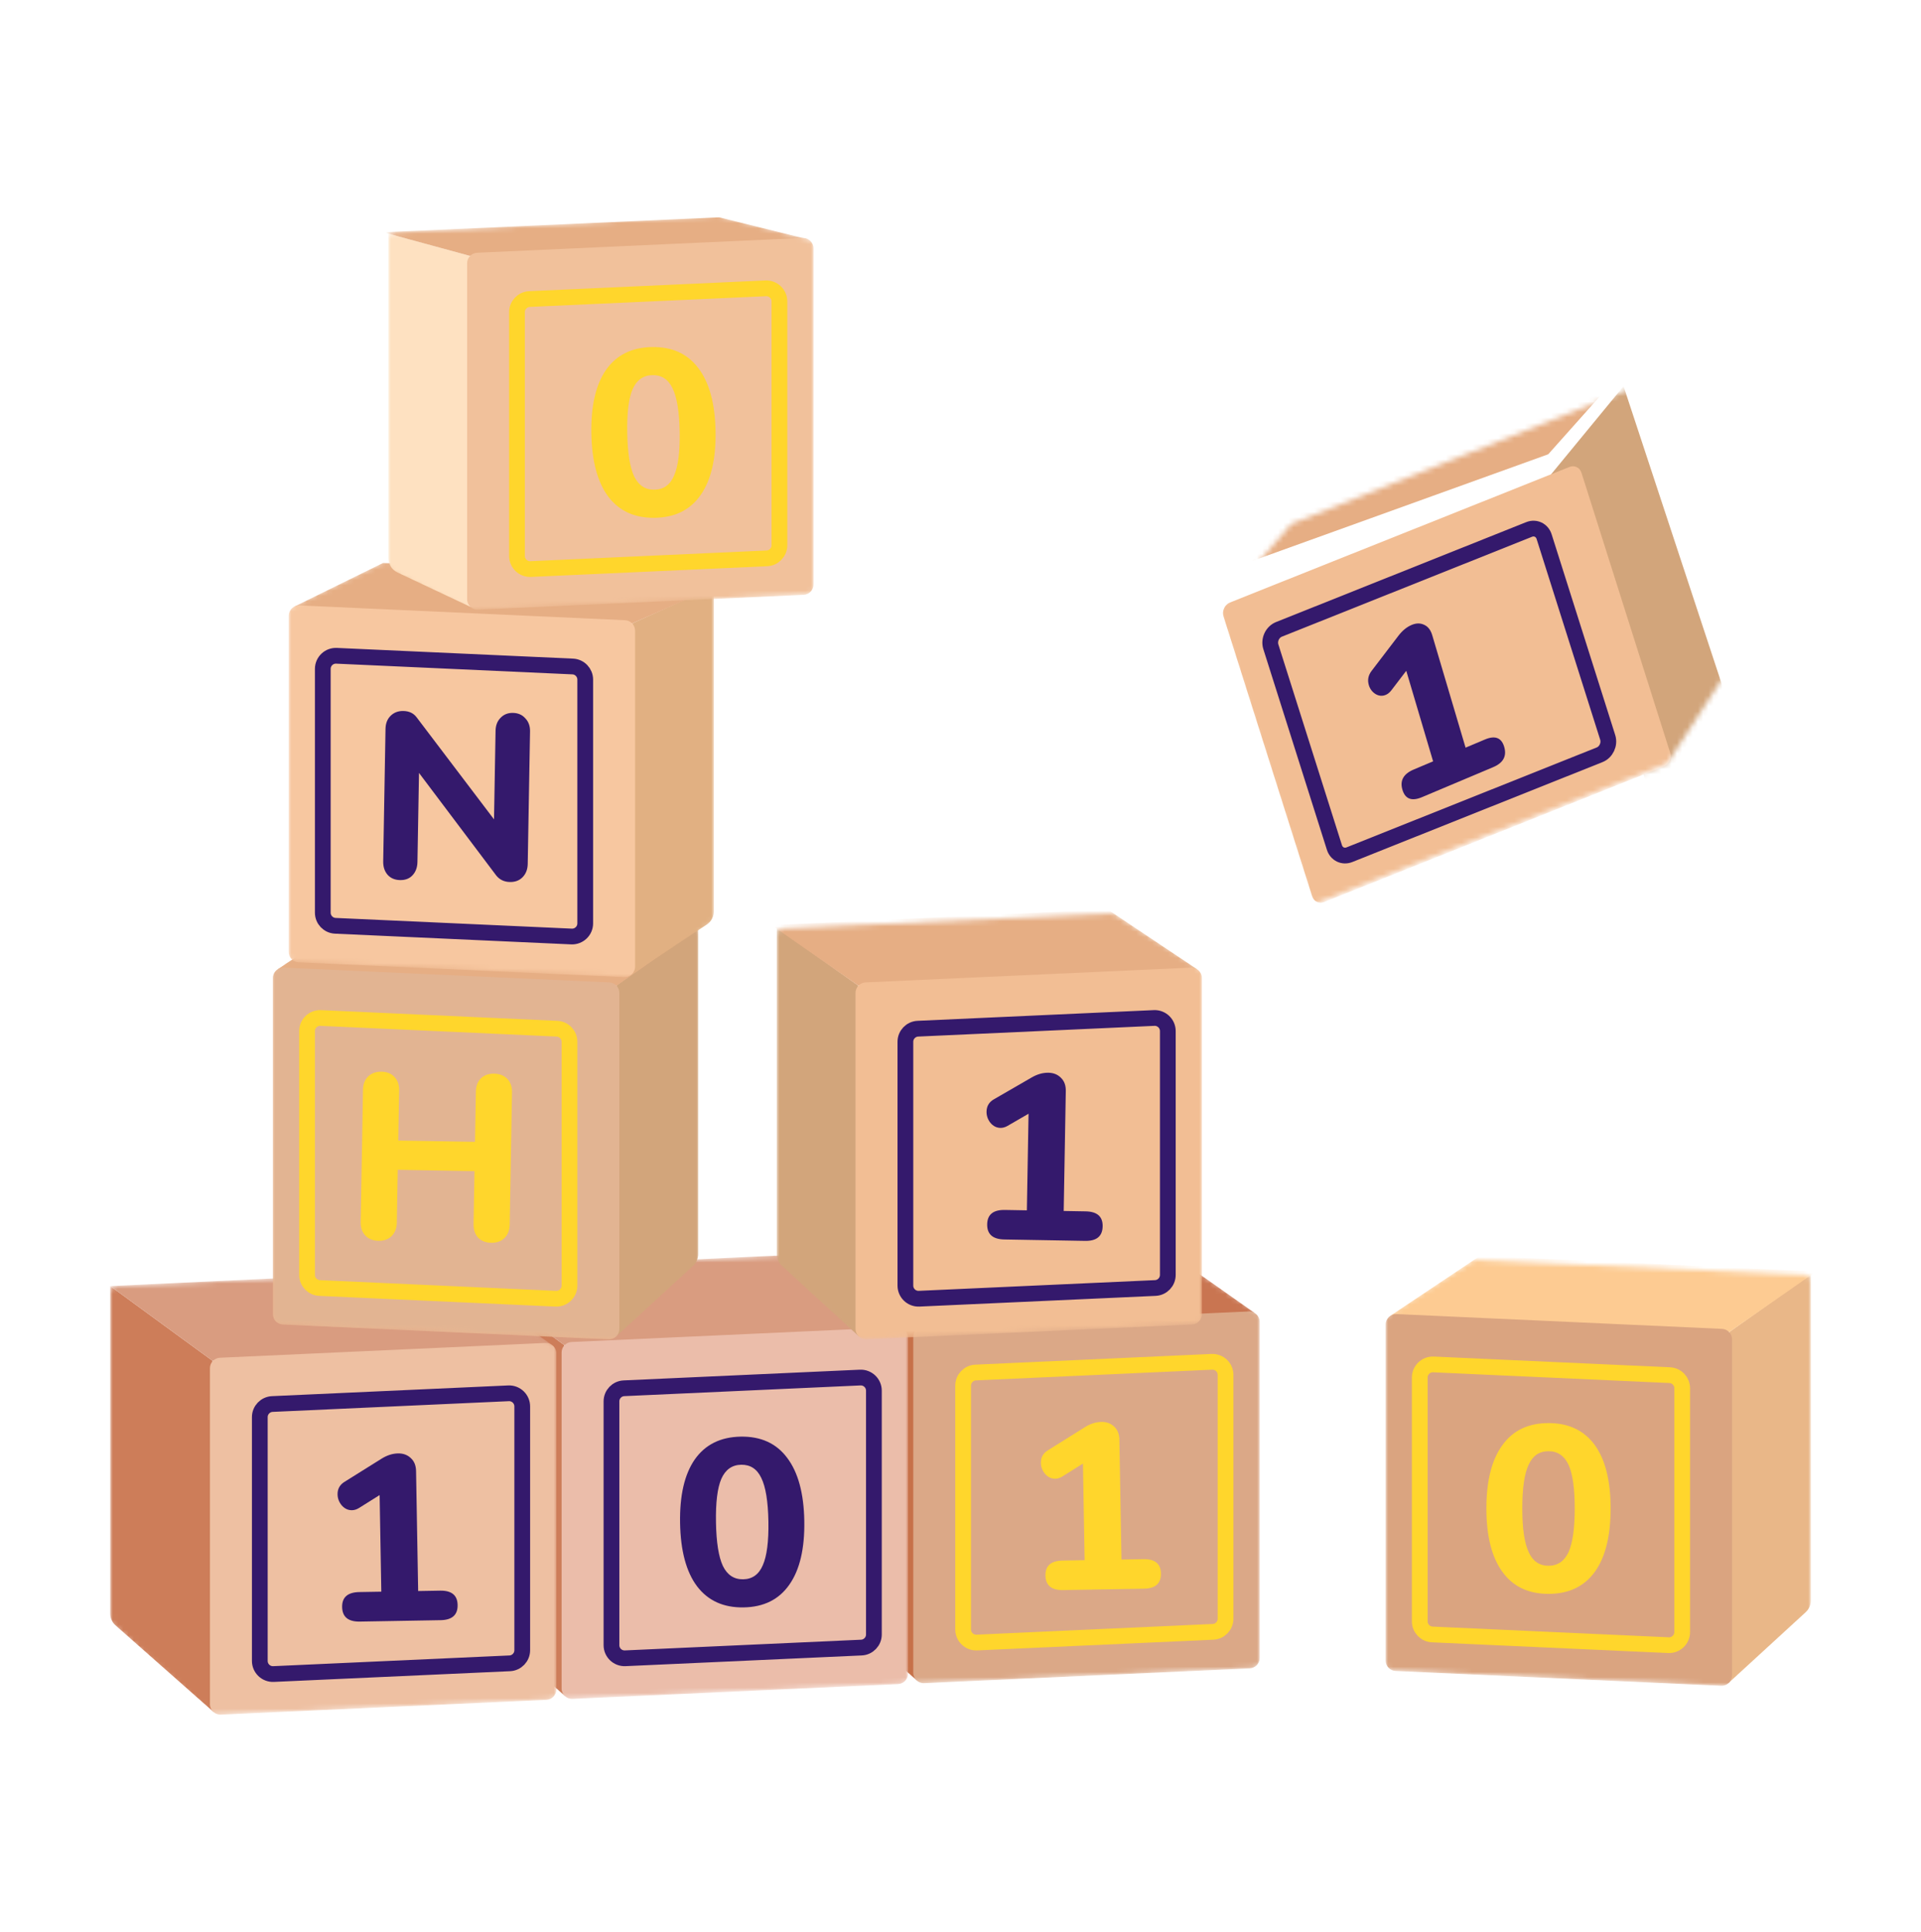 <svg xmlns="http://www.w3.org/2000/svg" width="366" height="368" fill="none" viewBox="0 0 366 368"><rect width="366" height="368" fill="#fff"/><mask id="mask0" width="85" height="85" x="155" y="236" mask-type="alpha" maskUnits="userSpaceOnUse"><path fill="#34196C" d="M240 250.721C240 250.389 239.835 250.079 239.56 249.893L219.275 236.186C219.096 236.065 218.884 236.005 218.669 236.015L155.954 238.924C155.42 238.949 155 239.389 155 239.923V302.802C155 303.081 155.117 303.348 155.323 303.537L173.693 320.458C173.89 320.638 174.15 320.733 174.416 320.721L239.045 317.784C239.579 317.759 240 317.319 240 316.785V250.721Z"/></mask><g mask="url(#mask0)"><path fill="#C77149" d="M155 239L174.5 253.24L174.7 320.14L156.014 303.636C155.369 303.066 155 302.247 155 301.387V239Z"/><path fill="#C97551" d="M239 250.1L174.5 253.24L155 239L219 236L239 250.1Z"/><path fill="#DBA887" d="M240 251.833C240 250.693 239.048 249.783 237.909 249.835L175.909 252.653C174.841 252.702 174 253.582 174 254.651V318.647C174 319.787 174.952 320.697 176.091 320.645L238.091 317.827C239.159 317.778 240 316.898 240 315.829V251.833Z"/><g filter="url(#filter0_d)"><path stroke="#FFD62C" stroke-width="3" d="M230.887 258.428L185.887 260.468C184.551 260.528 183.5 261.629 183.5 262.965V309.409C183.5 310.835 184.69 311.971 186.113 311.907L231.113 309.867C232.449 309.807 233.5 308.706 233.5 307.37V260.926C233.5 259.501 232.31 258.364 230.887 258.428Z"/></g><g filter="url(#filter1_d)"><path fill="#FFD62C" d="M217.854 296.022C220.043 295.984 221.154 296.894 221.187 298.754C221.22 300.644 220.141 301.608 217.952 301.646L202.564 301.915C200.344 301.953 199.218 301.028 199.185 299.138C199.153 297.278 200.246 296.329 202.466 296.29L206.65 296.217L206.329 277.815L202.411 280.269C201.966 280.547 201.519 280.69 201.069 280.698C200.319 280.711 199.668 280.407 199.117 279.786C198.597 279.165 198.329 278.465 198.316 277.685C198.297 276.635 198.748 275.832 199.669 275.276L206.703 270.878C207.742 270.229 208.786 269.896 209.836 269.878C210.826 269.861 211.641 270.161 212.282 270.78C212.923 271.369 213.252 272.189 213.27 273.238L213.669 296.095L217.854 296.022Z"/></g></g><mask id="mask1" width="85" height="85" x="88" y="239" mask-type="alpha" maskUnits="userSpaceOnUse"><path fill="#34196C" d="M173 253.721C173 253.389 172.835 253.079 172.56 252.893L152.275 239.186C152.096 239.065 151.884 239.005 151.669 239.015L88.954 241.924C88.42 241.949 88 242.389 88 242.923V305.802C88 306.081 88.117 306.348 88.323 306.537L106.693 323.458C106.89 323.638 107.15 323.733 107.416 323.721L172.045 320.784C172.579 320.759 173 320.319 173 319.785V253.721Z"/></mask><g mask="url(#mask1)"><path fill="#CD7D59" d="M88 242L107.5 256.24L107.7 323.14L89.014 306.636C88.37 306.066 88 305.247 88 304.387V242Z"/><path fill="#D99C80" d="M172 253.1L107.5 256.24L88 242L152 239L172 253.1Z"/><path fill="#EBBDAA" d="M173 254.833C173 253.693 172.048 252.783 170.909 252.835L108.909 255.653C107.841 255.702 107 256.582 107 257.651V321.647C107 322.787 107.952 323.697 109.091 323.645L171.091 320.827C172.159 320.778 173 319.898 173 318.829V254.833Z"/><g filter="url(#filter2_d)"><path stroke="#34196C" stroke-width="3" d="M163.887 261.428L118.887 263.468C117.551 263.528 116.5 264.629 116.5 265.965V312.409C116.5 313.835 117.69 314.971 119.113 314.907L164.113 312.867C165.449 312.807 166.5 311.706 166.5 310.37V263.926C166.5 262.501 165.31 261.364 163.887 261.428Z"/></g><g filter="url(#filter3_d)"><path fill="#34196C" d="M141.69 305.213C137.851 305.28 134.887 303.936 132.799 301.182C130.74 298.428 129.665 294.411 129.573 289.132C129.481 283.883 130.416 279.846 132.377 277.021C134.368 274.196 137.283 272.75 141.122 272.683C144.962 272.616 147.911 273.959 149.969 276.714C152.058 279.468 153.148 283.47 153.239 288.719C153.331 293.998 152.382 298.05 150.391 300.875C148.43 303.7 145.53 305.146 141.69 305.213ZM141.597 299.859C143.337 299.828 144.581 298.936 145.331 297.183C146.11 295.429 146.467 292.647 146.4 288.838C146.333 284.999 145.88 282.231 145.04 280.536C144.23 278.839 142.956 278.007 141.216 278.037C139.476 278.067 138.217 278.959 137.437 280.713C136.687 282.437 136.345 285.203 136.412 289.012C136.478 292.822 136.917 295.59 137.727 297.316C138.567 299.041 139.857 299.889 141.597 299.859Z"/></g></g><mask id="mask2" width="85" height="85" x="21" y="242" mask-type="alpha" maskUnits="userSpaceOnUse"><path fill="#34196C" d="M106 256.721C106 256.389 105.835 256.079 105.56 255.893L85.275 242.186C85.096 242.065 84.884 242.005 84.669 242.015L21.954 244.924C21.42 244.949 21 245.389 21 245.923V308.802C21 309.081 21.117 309.348 21.323 309.537L39.694 326.458C39.89 326.638 40.15 326.733 40.416 326.721L105.045 323.784C105.579 323.759 106 323.319 106 322.785V256.721Z"/></mask><g mask="url(#mask2)"><path fill="#CD7D59" d="M21 245L40.5 259.24L40.7 326.14L22.014 309.636C21.369 309.066 21 308.247 21 307.387V245Z"/><path fill="#D99C80" d="M105 256.1L40.5 259.24L21 245L85 242L105 256.1Z"/><path fill="#EEC0A2" d="M106 257.833C106 256.693 105.048 255.783 103.909 255.835L41.909 258.653C40.841 258.702 40 259.582 40 260.651V324.647C40 325.787 40.952 326.697 42.091 326.645L104.091 323.827C105.159 323.778 106 322.898 106 321.829V257.833Z"/><g filter="url(#filter4_d)"><path stroke="#34196C" stroke-width="3" d="M96.887 264.428L51.887 266.468C50.551 266.528 49.5 267.629 49.5 268.965V315.409C49.5 316.835 50.69 317.971 52.113 317.907L97.113 315.867C98.448 315.807 99.5 314.706 99.5 313.37V266.926C99.5 265.501 98.311 264.364 96.887 264.428Z"/></g><g filter="url(#filter5_d)"><path fill="#34196C" d="M83.854 302.022C86.043 301.984 87.154 302.894 87.187 304.754C87.22 306.644 86.141 307.608 83.952 307.646L68.564 307.915C66.344 307.953 65.218 307.028 65.185 305.138C65.153 303.278 66.246 302.329 68.466 302.29L72.65 302.217L72.329 283.815L68.411 286.269C67.966 286.547 67.519 286.69 67.069 286.698C66.319 286.711 65.668 286.407 65.117 285.786C64.597 285.165 64.329 284.465 64.316 283.685C64.297 282.635 64.748 281.832 65.669 281.276L72.703 276.878C73.742 276.229 74.786 275.896 75.836 275.878C76.826 275.861 77.641 276.161 78.282 276.78C78.923 277.369 79.252 278.189 79.27 279.238L79.669 302.095L83.854 302.022Z"/></g></g><mask id="mask3" width="81" height="82" x="264" y="240" mask-type="alpha" maskUnits="userSpaceOnUse"><path fill="#34196C" d="M264 251.238C264 250.897 264.174 250.579 264.462 250.395L280.478 240.17C280.651 240.06 280.855 240.005 281.061 240.014L344.045 242.873C344.579 242.897 345 243.337 345 243.872V307.295C345 307.578 344.88 307.848 344.669 308.038L330.305 320.966C330.109 321.142 329.853 321.233 329.59 321.221L264.955 318.284C264.421 318.259 264 317.819 264 317.285V251.238Z"/></mask><g mask="url(#mask3)"><path fill="#E9B788" d="M345 242.74L329.5 253.74L329.3 320.64L344.028 307.132C344.647 306.564 345 305.761 345 304.921V242.74Z"/><path fill="#FDCB92" d="M265 250.6L329.5 253.74L346 242.24L282 239.24L265 250.6Z"/><path fill="#DAA480" d="M264 252.333C264 251.193 264.952 250.283 266.091 250.335L328.091 253.153C329.159 253.202 330 254.082 330 255.151V319.147C330 320.287 329.048 321.197 327.909 321.145L265.909 318.327C264.841 318.278 264 317.398 264 316.329V252.333Z"/><g filter="url(#filter6_d)"><path stroke="#FFD62C" stroke-width="3" d="M273.113 258.928L318.113 260.968C319.449 261.028 320.5 262.128 320.5 263.465V309.909C320.5 311.334 319.31 312.471 317.887 312.407L272.887 310.367C271.551 310.306 270.5 309.206 270.5 307.869V261.425C270.5 260 271.69 258.863 273.113 258.928Z"/></g><g filter="url(#filter7_d)"><path fill="#FFD62C" d="M295.03 302.636C298.87 302.636 301.81 301.241 303.85 298.451C305.86 295.661 306.865 291.626 306.865 286.346C306.865 281.096 305.86 277.076 303.85 274.286C301.81 271.496 298.87 270.101 295.03 270.101C291.19 270.101 288.265 271.496 286.255 274.286C284.215 277.076 283.195 281.096 283.195 286.346C283.195 291.626 284.215 295.661 286.255 298.451C288.265 301.241 291.19 302.636 295.03 302.636ZM295.03 297.281C293.29 297.281 292.03 296.411 291.25 294.671C290.44 292.931 290.035 290.156 290.035 286.346C290.035 282.506 290.44 279.731 291.25 278.021C292.03 276.311 293.29 275.456 295.03 275.456C296.77 275.456 298.045 276.326 298.855 278.066C299.635 279.776 300.025 282.536 300.025 286.346C300.025 290.156 299.635 292.931 298.855 294.671C298.045 296.411 296.77 297.281 295.03 297.281Z"/></g></g><mask id="mask4" width="81" height="82" x="52" y="174" mask-type="alpha" maskUnits="userSpaceOnUse"><path fill="#34196C" d="M52 185.238C52 184.897 52.174 184.579 52.462 184.395L68.478 174.17C68.651 174.06 68.855 174.005 69.061 174.014L132.045 176.873C132.579 176.897 133 177.337 133 177.872V241.295C133 241.578 132.88 241.848 132.669 242.038L118.305 254.966C118.109 255.142 117.853 255.233 117.59 255.221L52.955 252.284C52.42 252.259 52 251.819 52 251.285V185.238Z"/></mask><g mask="url(#mask4)"><path fill="#D2A57B" d="M133 176.74L117.5 187.74L117.3 254.64L132.028 241.132C132.647 240.564 133 239.761 133 238.921V176.74Z"/><path fill="#E6AE84" d="M53 184.6L117.5 187.74L134 176.24L70 173.24L53 184.6Z"/><path fill="#F2BE94" d="M52 186.333C52 185.193 52.952 184.283 54.091 184.335L116.091 187.153C117.159 187.202 118 188.082 118 189.151V253.147C118 254.287 117.048 255.197 115.909 255.145L53.909 252.327C52.841 252.278 52 251.398 52 250.329V186.333Z"/><g filter="url(#filter8_d)"><path stroke="#FFD62C" stroke-width="3" d="M61.113 192.928L106.113 194.968C107.449 195.028 108.5 196.128 108.5 197.465V243.909C108.5 245.334 107.31 246.471 105.887 246.407L60.887 244.367C59.551 244.306 58.5 243.206 58.5 241.869V195.425C58.5 194 59.69 192.863 61.113 192.928Z"/></g><g filter="url(#filter9_d)"><path fill="#FFD62C" d="M94.148 203.538C95.198 203.556 96.032 203.886 96.651 204.527C97.27 205.168 97.57 206.013 97.552 207.063L97.111 232.304C97.093 233.354 96.763 234.203 96.122 234.852C95.481 235.471 94.635 235.771 93.585 235.753C92.536 235.735 91.701 235.405 91.082 234.764C90.493 234.124 90.208 233.264 90.227 232.184L90.403 222.106L75.78 221.85L75.605 231.929C75.586 232.979 75.256 233.828 74.615 234.477C73.974 235.096 73.144 235.396 72.124 235.379C71.074 235.36 70.24 235.031 69.621 234.39C69.002 233.749 68.702 232.888 68.721 231.809L69.161 206.567C69.179 205.518 69.509 204.683 70.15 204.064C70.791 203.445 71.636 203.145 72.686 203.163C73.736 203.182 74.555 203.511 75.144 204.152C75.763 204.792 76.063 205.638 76.045 206.688L75.878 216.271L90.501 216.526L90.668 206.943C90.686 205.893 91.001 205.058 91.612 204.439C92.253 203.82 93.098 203.52 94.148 203.538Z"/></g></g><mask id="mask5" width="81" height="82" x="52" y="174" mask-type="alpha" maskUnits="userSpaceOnUse"><path fill="#34196C" d="M52 185.238C52 184.897 52.174 184.579 52.462 184.395L68.478 174.17C68.651 174.06 68.855 174.005 69.061 174.014L132.045 176.873C132.579 176.897 133 177.337 133 177.872V241.295C133 241.578 132.88 241.848 132.669 242.038L118.305 254.966C118.109 255.142 117.853 255.233 117.59 255.221L52.955 252.284C52.42 252.259 52 251.819 52 251.285V185.238Z"/></mask><g mask="url(#mask5)"><path fill="#D2A57B" d="M133 176.74L117.5 187.74L117.3 254.64L132.028 241.132C132.647 240.564 133 239.761 133 238.921V176.74Z"/><path fill="#E6AE84" d="M53 184.6L117.5 187.74L134 176.24L70 173.24L53 184.6Z"/><path fill="#E2B492" d="M52 186.333C52 185.193 52.952 184.283 54.091 184.335L116.091 187.153C117.159 187.202 118 188.082 118 189.151V253.147C118 254.287 117.048 255.197 115.909 255.145L53.909 252.327C52.841 252.278 52 251.398 52 250.329V186.333Z"/><g filter="url(#filter10_d)"><path stroke="#FFD62C" stroke-width="3" d="M61.113 192.928L106.113 194.968C107.449 195.028 108.5 196.128 108.5 197.465V243.909C108.5 245.334 107.31 246.471 105.887 246.407L60.887 244.367C59.551 244.306 58.5 243.206 58.5 241.869V195.425C58.5 194 59.69 192.863 61.113 192.928Z"/></g><g filter="url(#filter11_d)"><path fill="#FFD62C" d="M94.148 203.538C95.198 203.556 96.032 203.886 96.651 204.527C97.27 205.168 97.57 206.013 97.552 207.063L97.111 232.304C97.093 233.354 96.763 234.203 96.122 234.852C95.481 235.471 94.635 235.771 93.585 235.753C92.536 235.735 91.701 235.405 91.082 234.764C90.493 234.124 90.208 233.264 90.227 232.184L90.403 222.106L75.78 221.85L75.605 231.929C75.586 232.979 75.256 233.828 74.615 234.477C73.974 235.096 73.144 235.396 72.124 235.379C71.074 235.36 70.24 235.031 69.621 234.39C69.002 233.749 68.702 232.888 68.721 231.809L69.161 206.567C69.179 205.518 69.509 204.683 70.15 204.064C70.791 203.445 71.636 203.145 72.686 203.163C73.736 203.182 74.555 203.511 75.144 204.152C75.763 204.792 76.063 205.638 76.045 206.688L75.878 216.271L90.501 216.526L90.668 206.943C90.686 205.893 91.001 205.058 91.612 204.439C92.253 203.82 93.098 203.52 94.148 203.538Z"/></g></g><mask id="mask6" width="81" height="82" x="148" y="174" mask-type="alpha" maskUnits="userSpaceOnUse"><path fill="#34196C" d="M229 185.238C229 184.897 228.826 184.579 228.538 184.395L212.522 174.17C212.349 174.06 212.145 174.005 211.939 174.014L148.955 176.873C148.421 176.897 148 177.337 148 177.872V241.295C148 241.578 148.12 241.848 148.331 242.038L162.695 254.966C162.891 255.142 163.147 255.233 163.41 255.221L228.045 252.284C228.579 252.259 229 251.819 229 251.285V185.238Z"/></mask><g mask="url(#mask6)"><path fill="#D2A57B" d="M148 176.74L163.5 187.74L163.7 254.64L148.972 241.132C148.353 240.564 148 239.761 148 238.921V176.74Z"/><path fill="#E6AE84" d="M228 184.6L163.5 187.74L147 176.24L211 173.24L228 184.6Z"/><path fill="#F2BE94" d="M229 186.333C229 185.193 228.048 184.283 226.909 184.335L164.909 187.153C163.841 187.202 163 188.082 163 189.151V253.147C163 254.287 163.952 255.197 165.091 255.145L227.091 252.327C228.159 252.278 229 251.398 229 250.329V186.333Z"/><g filter="url(#filter12_d)"><path stroke="#34196C" stroke-width="3" d="M219.887 192.928L174.887 194.968C173.551 195.028 172.5 196.128 172.5 197.465V243.909C172.5 245.334 173.69 246.471 175.113 246.407L220.113 244.367C221.449 244.306 222.5 243.206 222.5 241.869V195.425C222.5 194 221.31 192.863 219.887 192.928Z"/></g><g filter="url(#filter13_d)"><path fill="#34196C" d="M206.847 229.766C209.037 229.805 210.116 230.754 210.083 232.613C210.05 234.503 208.939 235.429 206.749 235.391L191.362 235.122C189.142 235.083 188.049 234.119 188.082 232.229C188.114 230.37 189.24 229.459 191.46 229.498L195.644 229.571L195.965 211.169L191.964 213.484C191.51 213.746 191.057 213.873 190.607 213.866C189.858 213.852 189.218 213.526 188.689 212.887C188.19 212.248 187.948 211.539 187.961 210.759C187.98 209.709 188.458 208.922 189.398 208.399L196.581 204.248C197.642 203.637 198.697 203.34 199.747 203.358C200.737 203.376 201.541 203.705 202.16 204.346C202.78 204.957 203.08 205.787 203.062 206.837L202.663 229.693L206.847 229.766Z"/></g></g><mask id="mask7" width="81" height="80" x="55" y="107" mask-type="alpha" maskUnits="userSpaceOnUse"><path fill="#34196C" d="M55 116.318C55 115.934 55.22 115.584 55.565 115.417L72.772 107.11C72.922 107.038 73.087 107.004 73.253 107.012L135.046 109.872C135.58 109.897 136 110.337 136 110.871V175.219C136 175.546 135.841 175.852 135.573 176.039L121.279 186.045C121.098 186.171 120.88 186.235 120.66 186.225L55.955 183.284C55.42 183.259 55 182.819 55 182.285V116.318Z"/></mask><g mask="url(#mask7)"><path fill="#E1B082" d="M136 111.74L120.5 118.74L120.3 185.64L134.657 176.13C135.495 175.574 136 174.635 136 173.629V111.74Z"/><path fill="#E6AE84" d="M56 115.6L120.5 118.74L142.5 109L73 107.24L56 115.6Z"/><path fill="#F7C7A0" d="M55 117.333C55 116.193 55.952 115.283 57.091 115.335L119.091 118.153C120.159 118.202 121 119.082 121 120.151V184.147C121 185.287 120.048 186.197 118.909 186.145L56.909 183.327C55.841 183.278 55 182.398 55 181.329V117.333Z"/><g filter="url(#filter14_d)"><path stroke="#34196C" stroke-width="3" d="M64.113 123.928L109.113 125.968C110.449 126.028 111.5 127.128 111.5 128.465V174.909C111.5 176.334 110.31 177.471 108.887 177.407L63.887 175.367C62.551 175.306 61.5 174.206 61.5 172.869V126.425C61.5 125 62.69 123.863 64.113 123.928Z"/></g><g filter="url(#filter15_d)"><path fill="#34196C" d="M97.717 134.808C98.707 134.826 99.496 135.169 100.084 135.84C100.703 136.481 101.004 137.311 100.986 138.331L100.545 163.572C100.527 164.622 100.197 165.471 99.556 166.12C98.945 166.74 98.144 167.041 97.155 167.023C96.075 167.004 95.212 166.599 94.565 165.808L79.83 146.243L79.534 163.205C79.515 164.255 79.2 165.105 78.589 165.754C78.008 166.374 77.223 166.675 76.233 166.658C75.243 166.641 74.454 166.312 73.865 165.672C73.276 165.001 72.991 164.141 73.01 163.091L73.45 137.85C73.468 136.83 73.782 136.011 74.393 135.391C75.035 134.742 75.85 134.427 76.84 134.444C77.95 134.463 78.798 134.868 79.384 135.658L94.123 155.089L94.417 138.216C94.435 137.196 94.749 136.377 95.36 135.757C95.972 135.108 96.757 134.791 97.717 134.808Z"/></g></g><mask id="mask8" width="99" height="100" x="231" y="73" mask-type="alpha" maskUnits="userSpaceOnUse"><path fill="#34196C" d="M232.009 116.801C231.898 116.449 231.985 116.044 232.234 115.756L245.871 100C245.98 99.873 246.115 99.776 246.263 99.717L311.327 73.774C311.806 73.583 312.311 73.826 312.47 74.325L329.177 126.993C329.273 127.295 329.223 127.64 329.043 127.917L317.824 145.171C317.704 145.355 317.534 145.497 317.341 145.574L250.551 172.201C250.072 172.392 249.567 172.148 249.409 171.649L232.009 116.801Z"/></mask><g mask="url(#mask8)"><path fill="#D2A57B" d="M309.328 73.575L294.829 91.202L314.667 152.147L327.515 132.637C328.055 131.817 328.199 130.791 327.901 129.888L309.328 73.575Z"/><path fill="#E6AE84" d="M232.521 109.049L294.978 86.54L307.878 72.068L245.934 94.486L232.521 109.049Z"/><path fill="#F2BE94" d="M233.111 117.431C232.778 116.382 233.338 115.178 234.345 114.776L299.026 88.954C299.984 88.572 300.994 89.059 301.31 90.057L318.197 143.366C318.53 144.415 317.97 145.619 316.963 146.021L252.282 171.844C251.324 172.226 250.314 171.738 249.998 170.741L233.111 117.431Z"/><g filter="url(#filter16_d)"><path stroke="#34196C" stroke-width="3" d="M243.673 118.896L291.342 99.861C292.54 99.383 293.802 99.992 294.197 101.24L306.308 139.471C306.724 140.782 306.024 142.288 304.765 142.79L257.096 161.825C255.899 162.303 254.637 161.694 254.242 160.447L242.13 122.215C241.715 120.904 242.415 119.399 243.673 118.896Z"/></g><g filter="url(#filter17_d)"><path fill="#34196C" d="M282.917 139.876C284.847 139.063 286.071 139.528 286.588 141.271C287.113 143.042 286.41 144.335 284.481 145.148L270.919 150.864C268.962 151.688 267.721 151.215 267.196 149.443C266.679 147.7 267.399 146.416 269.355 145.592L273.043 144.037L267.929 126.787L265.102 130.493C264.78 130.913 264.421 131.207 264.025 131.374C263.364 131.652 262.708 131.597 262.057 131.207C261.433 130.806 261.012 130.239 260.795 129.508C260.503 128.524 260.692 127.606 261.362 126.755L266.439 120.107C267.189 119.127 268.027 118.442 268.952 118.052C269.825 117.684 270.626 117.678 271.356 118.035C272.078 118.363 272.585 119.02 272.877 120.004L279.23 141.43L282.917 139.876Z"/></g></g><mask id="mask9" width="81" height="76" x="74" y="41" mask-type="alpha" maskUnits="userSpaceOnUse"><path fill="#34196C" d="M155 46.463C155 46.008 154.693 45.61 154.252 45.495L137.15 41.039C137.05 41.013 136.948 41.003 136.846 41.008L74.948 44.212C74.417 44.239 74 44.678 74 45.211V108.122C74 108.501 74.214 108.847 74.553 109.017L88.767 116.124C88.92 116.2 89.09 116.236 89.26 116.228L154.045 113.284C154.579 113.259 155 112.819 155 112.285V46.463Z"/></mask><g mask="url(#mask9)"><path fill="#FEE1C1" d="M74 44.5L89.5 48.74L89.7 115.64L75.721 109.051C74.671 108.556 74 107.499 74 106.338L74 44.5Z"/><path fill="#E6AE84" d="M154 45.6L89.5 48.74L73 44.24L137 41.4L154 45.6Z"/><path fill="#F1C19B" d="M155 47.333C155 46.193 154.048 45.283 152.909 45.335L90.909 48.153C89.841 48.202 89 49.082 89 50.151V114.147C89 115.287 89.952 116.197 91.091 116.145L153.091 113.327C154.159 113.278 155 112.398 155 111.329V47.333Z"/><g filter="url(#filter18_d)"><path stroke="#FFD62C" stroke-width="3" d="M145.887 53.928L100.887 55.968C99.552 56.028 98.5 57.128 98.5 58.465V104.909C98.5 106.334 99.689 107.471 101.113 107.407L146.113 105.367C147.449 105.306 148.5 104.206 148.5 102.869V56.425C148.5 55 147.31 53.863 145.887 53.928Z"/></g><g filter="url(#filter19_d)"><path fill="#FFD62C" d="M124.784 97.643C120.944 97.71 117.981 96.366 115.892 93.612C113.834 90.858 112.758 86.841 112.666 81.562C112.575 76.312 113.509 72.275 115.47 69.451C117.461 66.626 120.377 65.18 124.216 65.112C128.055 65.046 131.004 66.389 133.063 69.144C135.151 71.898 136.241 75.899 136.333 81.148C136.425 86.428 135.475 90.48 133.484 93.305C131.523 96.13 128.623 97.576 124.784 97.643ZM124.69 92.288C126.43 92.258 127.675 91.366 128.424 89.613C129.204 87.859 129.56 85.077 129.494 81.268C129.427 77.428 128.973 74.661 128.134 72.965C127.324 71.269 126.049 70.436 124.309 70.467C122.57 70.497 121.31 71.389 120.531 73.143C119.781 74.866 119.439 77.633 119.505 81.442C119.572 85.252 120.01 88.019 120.82 89.746C121.661 91.471 122.951 92.319 124.69 92.288Z"/></g></g><defs><filter id="filter0_d" width="55" height="58.484" x="181" y="256.926" color-interpolation-filters="sRGB" filterUnits="userSpaceOnUse"><feFlood flood-opacity="0" result="BackgroundImageFix"/><feColorMatrix in="SourceAlpha" type="matrix" values="0 0 0 0 0 0 0 0 0 0 0 0 0 0 0 0 0 0 127 0"/><feOffset dy="1"/><feGaussianBlur stdDeviation=".5"/><feColorMatrix type="matrix" values="0 0 0 0 0 0 0 0 0 0 0 0 0 0 0 0 0 0 0.15 0"/><feBlend in2="BackgroundImageFix" mode="normal" result="effect1_dropShadow"/><feBlend in="SourceGraphic" in2="effect1_dropShadow" mode="normal" result="shape"/></filter><filter id="filter1_d" width="24.872" height="34.039" x="197.315" y="269.877" color-interpolation-filters="sRGB" filterUnits="userSpaceOnUse"><feFlood flood-opacity="0" result="BackgroundImageFix"/><feColorMatrix in="SourceAlpha" type="matrix" values="0 0 0 0 0 0 0 0 0 0 0 0 0 0 0 0 0 0 127 0"/><feOffset dy="1"/><feGaussianBlur stdDeviation=".5"/><feColorMatrix type="matrix" values="0 0 0 0 0 0 0 0 0 0 0 0 0 0 0 0 0 0 0.15 0"/><feBlend in2="BackgroundImageFix" mode="normal" result="effect1_dropShadow"/><feBlend in="SourceGraphic" in2="effect1_dropShadow" mode="normal" result="shape"/></filter><filter id="filter2_d" width="55" height="58.484" x="114" y="259.926" color-interpolation-filters="sRGB" filterUnits="userSpaceOnUse"><feFlood flood-opacity="0" result="BackgroundImageFix"/><feColorMatrix in="SourceAlpha" type="matrix" values="0 0 0 0 0 0 0 0 0 0 0 0 0 0 0 0 0 0 127 0"/><feOffset dy="1"/><feGaussianBlur stdDeviation=".5"/><feColorMatrix type="matrix" values="0 0 0 0 0 0 0 0 0 0 0 0 0 0 0 0 0 0 0.15 0"/><feBlend in2="BackgroundImageFix" mode="normal" result="effect1_dropShadow"/><feBlend in="SourceGraphic" in2="effect1_dropShadow" mode="normal" result="shape"/></filter><filter id="filter3_d" width="25.679" height="34.535" x="128.566" y="272.68" color-interpolation-filters="sRGB" filterUnits="userSpaceOnUse"><feFlood flood-opacity="0" result="BackgroundImageFix"/><feColorMatrix in="SourceAlpha" type="matrix" values="0 0 0 0 0 0 0 0 0 0 0 0 0 0 0 0 0 0 127 0"/><feOffset dy="1"/><feGaussianBlur stdDeviation=".5"/><feColorMatrix type="matrix" values="0 0 0 0 0 0 0 0 0 0 0 0 0 0 0 0 0 0 0.15 0"/><feBlend in2="BackgroundImageFix" mode="normal" result="effect1_dropShadow"/><feBlend in="SourceGraphic" in2="effect1_dropShadow" mode="normal" result="shape"/></filter><filter id="filter4_d" width="55" height="58.484" x="47" y="262.926" color-interpolation-filters="sRGB" filterUnits="userSpaceOnUse"><feFlood flood-opacity="0" result="BackgroundImageFix"/><feColorMatrix in="SourceAlpha" type="matrix" values="0 0 0 0 0 0 0 0 0 0 0 0 0 0 0 0 0 0 127 0"/><feOffset dy="1"/><feGaussianBlur stdDeviation=".5"/><feColorMatrix type="matrix" values="0 0 0 0 0 0 0 0 0 0 0 0 0 0 0 0 0 0 0.15 0"/><feBlend in2="BackgroundImageFix" mode="normal" result="effect1_dropShadow"/><feBlend in="SourceGraphic" in2="effect1_dropShadow" mode="normal" result="shape"/></filter><filter id="filter5_d" width="24.872" height="34.039" x="63.315" y="275.877" color-interpolation-filters="sRGB" filterUnits="userSpaceOnUse"><feFlood flood-opacity="0" result="BackgroundImageFix"/><feColorMatrix in="SourceAlpha" type="matrix" values="0 0 0 0 0 0 0 0 0 0 0 0 0 0 0 0 0 0 127 0"/><feOffset dy="1"/><feGaussianBlur stdDeviation=".5"/><feColorMatrix type="matrix" values="0 0 0 0 0 0 0 0 0 0 0 0 0 0 0 0 0 0 0.15 0"/><feBlend in2="BackgroundImageFix" mode="normal" result="effect1_dropShadow"/><feBlend in="SourceGraphic" in2="effect1_dropShadow" mode="normal" result="shape"/></filter><filter id="filter6_d" width="55" height="58.484" x="268" y="257.425" color-interpolation-filters="sRGB" filterUnits="userSpaceOnUse"><feFlood flood-opacity="0" result="BackgroundImageFix"/><feColorMatrix in="SourceAlpha" type="matrix" values="0 0 0 0 0 0 0 0 0 0 0 0 0 0 0 0 0 0 127 0"/><feOffset dy="1"/><feGaussianBlur stdDeviation=".5"/><feColorMatrix type="matrix" values="0 0 0 0 0 0 0 0 0 0 0 0 0 0 0 0 0 0 0.15 0"/><feBlend in2="BackgroundImageFix" mode="normal" result="effect1_dropShadow"/><feBlend in="SourceGraphic" in2="effect1_dropShadow" mode="normal" result="shape"/></filter><filter id="filter7_d" width="25.67" height="34.535" x="282.195" y="270.101" color-interpolation-filters="sRGB" filterUnits="userSpaceOnUse"><feFlood flood-opacity="0" result="BackgroundImageFix"/><feColorMatrix in="SourceAlpha" type="matrix" values="0 0 0 0 0 0 0 0 0 0 0 0 0 0 0 0 0 0 127 0"/><feOffset dy="1"/><feGaussianBlur stdDeviation=".5"/><feColorMatrix type="matrix" values="0 0 0 0 0 0 0 0 0 0 0 0 0 0 0 0 0 0 0.15 0"/><feBlend in2="BackgroundImageFix" mode="normal" result="effect1_dropShadow"/><feBlend in="SourceGraphic" in2="effect1_dropShadow" mode="normal" result="shape"/></filter><filter id="filter8_d" width="55" height="58.484" x="56" y="191.425" color-interpolation-filters="sRGB" filterUnits="userSpaceOnUse"><feFlood flood-opacity="0" result="BackgroundImageFix"/><feColorMatrix in="SourceAlpha" type="matrix" values="0 0 0 0 0 0 0 0 0 0 0 0 0 0 0 0 0 0 127 0"/><feOffset dy="1"/><feGaussianBlur stdDeviation=".5"/><feColorMatrix type="matrix" values="0 0 0 0 0 0 0 0 0 0 0 0 0 0 0 0 0 0 0.15 0"/><feBlend in2="BackgroundImageFix" mode="normal" result="effect1_dropShadow"/><feBlend in="SourceGraphic" in2="effect1_dropShadow" mode="normal" result="shape"/></filter><filter id="filter9_d" width="30.833" height="34.591" x="67.72" y="203.163" color-interpolation-filters="sRGB" filterUnits="userSpaceOnUse"><feFlood flood-opacity="0" result="BackgroundImageFix"/><feColorMatrix in="SourceAlpha" type="matrix" values="0 0 0 0 0 0 0 0 0 0 0 0 0 0 0 0 0 0 127 0"/><feOffset dy="1"/><feGaussianBlur stdDeviation=".5"/><feColorMatrix type="matrix" values="0 0 0 0 0 0 0 0 0 0 0 0 0 0 0 0 0 0 0.15 0"/><feBlend in2="BackgroundImageFix" mode="normal" result="effect1_dropShadow"/><feBlend in="SourceGraphic" in2="effect1_dropShadow" mode="normal" result="shape"/></filter><filter id="filter10_d" width="55" height="58.484" x="56" y="191.425" color-interpolation-filters="sRGB" filterUnits="userSpaceOnUse"><feFlood flood-opacity="0" result="BackgroundImageFix"/><feColorMatrix in="SourceAlpha" type="matrix" values="0 0 0 0 0 0 0 0 0 0 0 0 0 0 0 0 0 0 127 0"/><feOffset dy="1"/><feGaussianBlur stdDeviation=".5"/><feColorMatrix type="matrix" values="0 0 0 0 0 0 0 0 0 0 0 0 0 0 0 0 0 0 0.15 0"/><feBlend in2="BackgroundImageFix" mode="normal" result="effect1_dropShadow"/><feBlend in="SourceGraphic" in2="effect1_dropShadow" mode="normal" result="shape"/></filter><filter id="filter11_d" width="30.833" height="34.591" x="67.72" y="203.163" color-interpolation-filters="sRGB" filterUnits="userSpaceOnUse"><feFlood flood-opacity="0" result="BackgroundImageFix"/><feColorMatrix in="SourceAlpha" type="matrix" values="0 0 0 0 0 0 0 0 0 0 0 0 0 0 0 0 0 0 127 0"/><feOffset dy="1"/><feGaussianBlur stdDeviation=".5"/><feColorMatrix type="matrix" values="0 0 0 0 0 0 0 0 0 0 0 0 0 0 0 0 0 0 0.15 0"/><feBlend in2="BackgroundImageFix" mode="normal" result="effect1_dropShadow"/><feBlend in="SourceGraphic" in2="effect1_dropShadow" mode="normal" result="shape"/></filter><filter id="filter12_d" width="55" height="58.484" x="170" y="191.425" color-interpolation-filters="sRGB" filterUnits="userSpaceOnUse"><feFlood flood-opacity="0" result="BackgroundImageFix"/><feColorMatrix in="SourceAlpha" type="matrix" values="0 0 0 0 0 0 0 0 0 0 0 0 0 0 0 0 0 0 127 0"/><feOffset dy="1"/><feGaussianBlur stdDeviation=".5"/><feColorMatrix type="matrix" values="0 0 0 0 0 0 0 0 0 0 0 0 0 0 0 0 0 0 0.15 0"/><feBlend in2="BackgroundImageFix" mode="normal" result="effect1_dropShadow"/><feBlend in="SourceGraphic" in2="effect1_dropShadow" mode="normal" result="shape"/></filter><filter id="filter13_d" width="24.123" height="34.034" x="186.961" y="203.358" color-interpolation-filters="sRGB" filterUnits="userSpaceOnUse"><feFlood flood-opacity="0" result="BackgroundImageFix"/><feColorMatrix in="SourceAlpha" type="matrix" values="0 0 0 0 0 0 0 0 0 0 0 0 0 0 0 0 0 0 127 0"/><feOffset dy="1"/><feGaussianBlur stdDeviation=".5"/><feColorMatrix type="matrix" values="0 0 0 0 0 0 0 0 0 0 0 0 0 0 0 0 0 0 0.15 0"/><feBlend in2="BackgroundImageFix" mode="normal" result="effect1_dropShadow"/><feBlend in="SourceGraphic" in2="effect1_dropShadow" mode="normal" result="shape"/></filter><filter id="filter14_d" width="55" height="58.484" x="59" y="122.425" color-interpolation-filters="sRGB" filterUnits="userSpaceOnUse"><feFlood flood-opacity="0" result="BackgroundImageFix"/><feColorMatrix in="SourceAlpha" type="matrix" values="0 0 0 0 0 0 0 0 0 0 0 0 0 0 0 0 0 0 127 0"/><feOffset dy="1"/><feGaussianBlur stdDeviation=".5"/><feColorMatrix type="matrix" values="0 0 0 0 0 0 0 0 0 0 0 0 0 0 0 0 0 0 0.15 0"/><feBlend in2="BackgroundImageFix" mode="normal" result="effect1_dropShadow"/><feBlend in="SourceGraphic" in2="effect1_dropShadow" mode="normal" result="shape"/></filter><filter id="filter15_d" width="29.978" height="34.581" x="72.009" y="134.443" color-interpolation-filters="sRGB" filterUnits="userSpaceOnUse"><feFlood flood-opacity="0" result="BackgroundImageFix"/><feColorMatrix in="SourceAlpha" type="matrix" values="0 0 0 0 0 0 0 0 0 0 0 0 0 0 0 0 0 0 127 0"/><feOffset dy="1"/><feGaussianBlur stdDeviation=".5"/><feColorMatrix type="matrix" values="0 0 0 0 0 0 0 0 0 0 0 0 0 0 0 0 0 0 0.15 0"/><feBlend in2="BackgroundImageFix" mode="normal" result="effect1_dropShadow"/><feBlend in="SourceGraphic" in2="effect1_dropShadow" mode="normal" result="shape"/></filter><filter id="filter16_d" width="69.201" height="67.304" x="239.619" y="98.191" color-interpolation-filters="sRGB" filterUnits="userSpaceOnUse"><feFlood flood-opacity="0" result="BackgroundImageFix"/><feColorMatrix in="SourceAlpha" type="matrix" values="0 0 0 0 0 0 0 0 0 0 0 0 0 0 0 0 0 0 127 0"/><feOffset dy="1"/><feGaussianBlur stdDeviation=".5"/><feColorMatrix type="matrix" values="0 0 0 0 0 0 0 0 0 0 0 0 0 0 0 0 0 0 0.15 0"/><feBlend in2="BackgroundImageFix" mode="normal" result="effect1_dropShadow"/><feBlend in="SourceGraphic" in2="effect1_dropShadow" mode="normal" result="shape"/></filter><filter id="filter17_d" width="28.094" height="35.485" x="259.662" y="117.772" color-interpolation-filters="sRGB" filterUnits="userSpaceOnUse"><feFlood flood-opacity="0" result="BackgroundImageFix"/><feColorMatrix in="SourceAlpha" type="matrix" values="0 0 0 0 0 0 0 0 0 0 0 0 0 0 0 0 0 0 127 0"/><feOffset dy="1"/><feGaussianBlur stdDeviation=".5"/><feColorMatrix type="matrix" values="0 0 0 0 0 0 0 0 0 0 0 0 0 0 0 0 0 0 0.15 0"/><feBlend in2="BackgroundImageFix" mode="normal" result="effect1_dropShadow"/><feBlend in="SourceGraphic" in2="effect1_dropShadow" mode="normal" result="shape"/></filter><filter id="filter18_d" width="55" height="58.484" x="96" y="52.425" color-interpolation-filters="sRGB" filterUnits="userSpaceOnUse"><feFlood flood-opacity="0" result="BackgroundImageFix"/><feColorMatrix in="SourceAlpha" type="matrix" values="0 0 0 0 0 0 0 0 0 0 0 0 0 0 0 0 0 0 127 0"/><feOffset dy="1"/><feGaussianBlur stdDeviation=".5"/><feColorMatrix type="matrix" values="0 0 0 0 0 0 0 0 0 0 0 0 0 0 0 0 0 0 0.15 0"/><feBlend in2="BackgroundImageFix" mode="normal" result="effect1_dropShadow"/><feBlend in="SourceGraphic" in2="effect1_dropShadow" mode="normal" result="shape"/></filter><filter id="filter19_d" width="26.234" height="34.943" x="111.383" y="64.906" color-interpolation-filters="sRGB" filterUnits="userSpaceOnUse"><feFlood flood-opacity="0" result="BackgroundImageFix"/><feColorMatrix in="SourceAlpha" type="matrix" values="0 0 0 0 0 0 0 0 0 0 0 0 0 0 0 0 0 0 127 0"/><feOffset dy="1"/><feGaussianBlur stdDeviation=".5"/><feColorMatrix type="matrix" values="0 0 0 0 0 0 0 0 0 0 0 0 0 0 0 0 0 0 0.15 0"/><feBlend in2="BackgroundImageFix" mode="normal" result="effect1_dropShadow"/><feBlend in="SourceGraphic" in2="effect1_dropShadow" mode="normal" result="shape"/></filter></defs></svg>